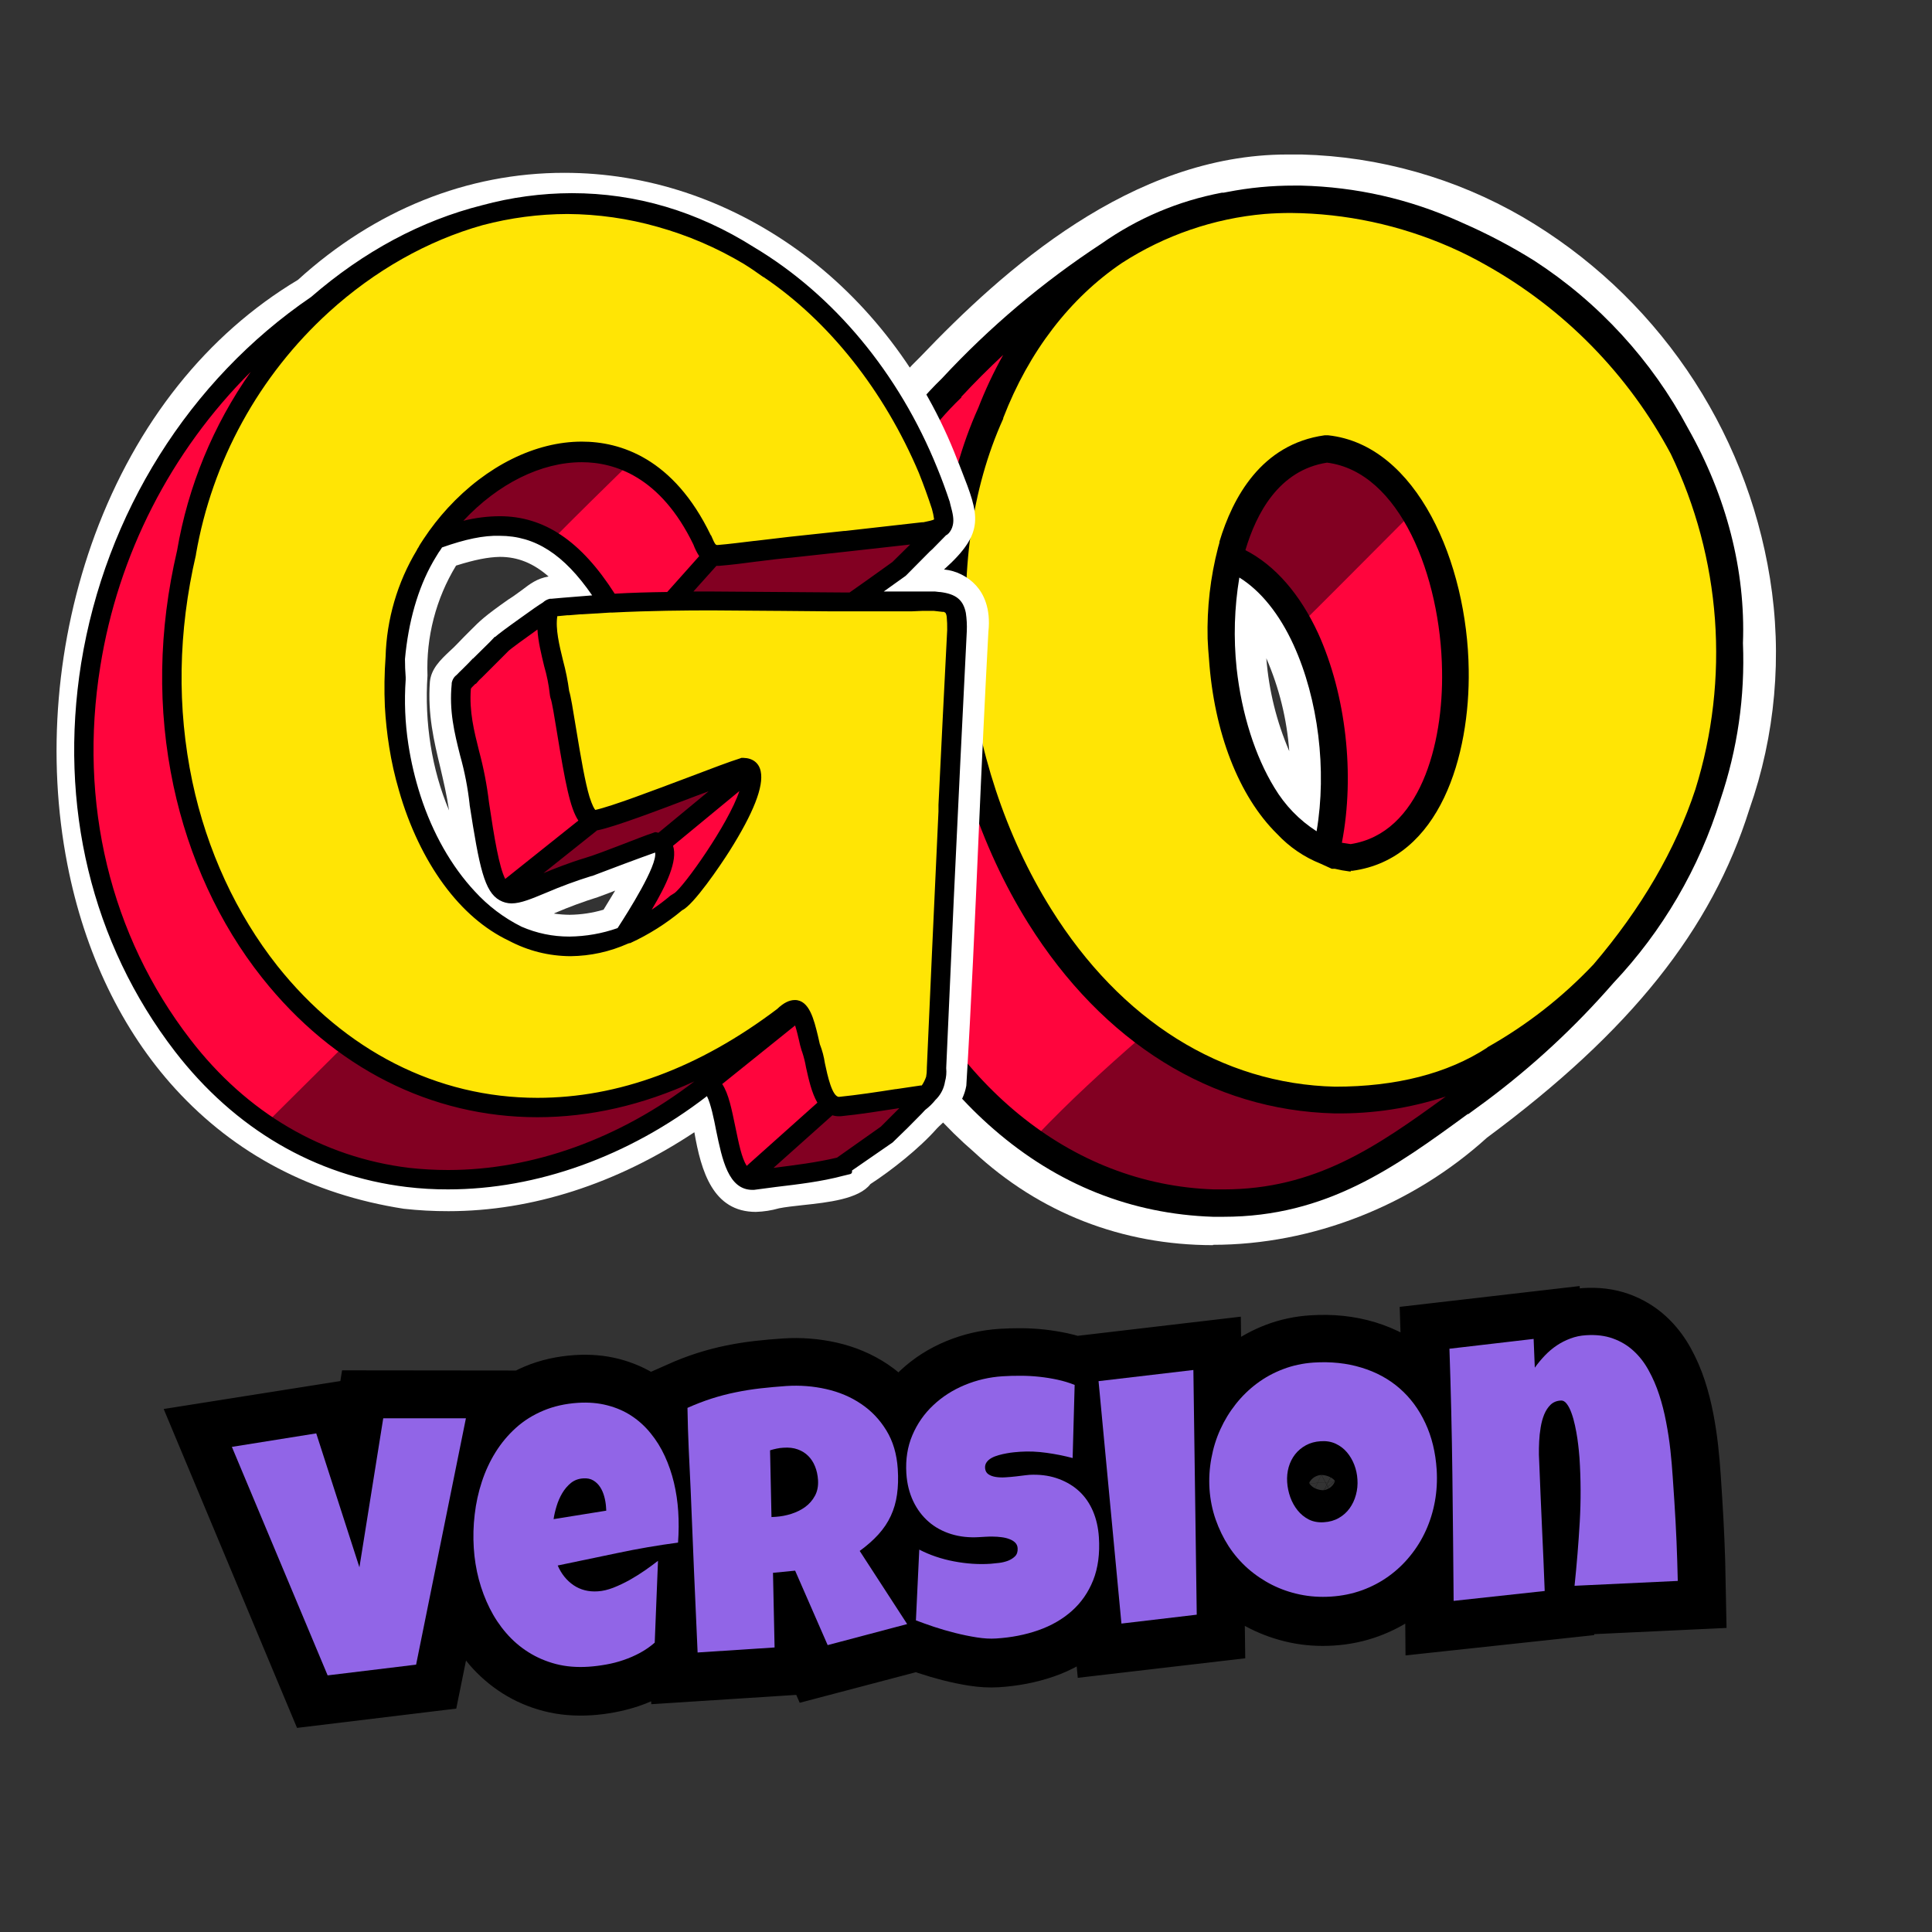 <svg xmlns="http://www.w3.org/2000/svg" xmlns:xlink="http://www.w3.org/1999/xlink" width="480" zoomAndPan="magnify" viewBox="0 0 360 360" height="480" preserveAspectRatio="xMidYMid meet" version="1.0"><rect x="0" y="0" width="360" height="360" fill="#333333" stroke="none"/><defs><g/><clipPath id="4c7df4e719"><path d="M 146 28 L 331 28 L 331 232.195 L 146 232.195 Z M 146 28 " clip-rule="nonzero"/></clipPath><clipPath id="889dc7087d"><path d="M 10 32 L 184.664 32 L 184.664 226 L 10 226 Z M 10 32 " clip-rule="nonzero"/></clipPath></defs><g clip-path="url(#4c7df4e719)"><path fill="#ffffff" d="M 226.031 232.016 C 209.059 232.016 193.66 225.973 181.465 214.641 C 161.039 197.012 147.777 166.543 146.895 135.188 C 146.078 107.109 154.816 82.746 171.473 66.504 C 186.934 50.32 210.82 28.789 239.859 28.789 L 242.562 28.789 C 249.801 28.98 256.902 30.062 263.871 32.035 C 270.84 34.008 277.461 36.809 283.73 40.438 C 286.762 42.211 289.691 44.145 292.508 46.238 C 295.328 48.336 298.023 50.582 300.598 52.973 C 303.168 55.367 305.602 57.898 307.891 60.562 C 310.184 63.227 312.324 66.008 314.309 68.906 C 316.297 71.809 318.113 74.809 319.77 77.91 C 321.426 81.012 322.902 84.199 324.207 87.465 C 325.508 90.73 326.629 94.055 327.562 97.445 C 328.5 100.836 329.246 104.266 329.805 107.738 C 330.969 114.965 331.227 122.223 330.578 129.512 C 329.93 136.801 328.395 143.898 325.969 150.801 C 318.93 173.215 303.844 192.164 277.066 211.996 C 263.113 224.652 244.508 231.953 226.031 231.953 Z M 235.961 122.66 C 236.441 128.664 237.863 134.438 240.234 139.973 C 239.785 133.961 238.363 128.188 235.961 122.66 Z M 235.961 122.66 " fill-opacity="1" fill-rule="nonzero"/></g><path fill="#ff053d" d="M 226.094 224.148 C 247.148 224.84 260.16 214.137 275.371 203.246 C 301.77 183.164 323.707 155.082 322.262 119.828 C 324.336 63.668 255.07 14.875 206.609 47.551 C 195.824 54.562 186.062 62.789 177.316 72.23 C 132.629 115.105 158.273 221.816 226.094 224.148 Z M 243.316 119.133 C 248.848 131.098 250.039 146.582 247.086 158.734 C 229.047 150.801 224.836 121.273 229.109 103.898 C 234.828 106.164 239.797 111.391 243.316 119.133 Z M 243.316 119.133 " fill-opacity="1" fill-rule="nonzero"/><path fill="#ffe505" d="M 248.719 205.008 C 226.723 204.441 207.172 192.293 193.723 170.695 C 176.125 142.555 172.352 104.023 184.609 76.953 C 194.352 51.645 214.777 37.164 240.551 37.164 C 255.195 37.164 270.406 41.824 284.547 50.699 C 309.125 66.691 323.203 94.203 322.262 124.297 C 321.316 154.391 304.914 182.344 278.449 197.328 C 270.656 202.363 260.664 205.008 248.785 205.008 Z M 247.211 83.625 C 232.191 85.766 227.223 103.961 227.539 119.008 C 227.98 137.77 236.59 158.355 251.738 159.867 C 266.508 157.789 271.473 139.785 271.223 124.926 C 270.973 106.102 262.422 85.262 247.211 83.625 Z M 247.211 83.625 " fill-opacity="1" fill-rule="nonzero"/><path fill="#820022" d="M 243 115.734 C 249.539 109.25 256.012 102.703 262.484 96.219 C 258.777 90.109 253.688 85.766 247.465 84.949 L 247.086 84.949 C 237.406 86.461 232.945 95.148 230.871 102.137 C 230.789 102.43 230.805 102.719 230.922 103 C 231.039 103.281 231.23 103.5 231.5 103.648 C 236.023 105.914 239.922 110.133 243 115.734 Z M 243 115.734 " fill-opacity="1" fill-rule="nonzero"/><path fill="#820022" d="M 270.531 203.812 C 270.289 203.363 269.91 203.133 269.398 203.121 L 269.023 203.246 C 262.414 205.328 255.648 206.332 248.719 206.27 C 245.457 206.184 242.219 205.844 239.008 205.25 C 235.797 204.656 232.648 203.812 229.57 202.723 C 226.492 201.633 223.52 200.309 220.648 198.75 C 217.777 197.188 215.047 195.414 212.453 193.426 C 205.727 199.281 199.191 205.262 193.094 211.684 C 197.93 215.145 203.164 217.832 208.797 219.738 C 214.426 221.648 220.215 222.699 226.156 222.887 L 227.98 222.887 C 245.953 222.887 258.273 213.949 270.152 205.387 C 270.398 205.203 270.559 204.965 270.629 204.668 C 270.699 204.371 270.668 204.086 270.531 203.812 Z M 270.531 203.812 " fill-opacity="1" fill-rule="nonzero"/><path fill="#000000" d="M 227.98 226.73 L 226.031 226.73 C 210.82 226.227 197.055 220.746 185.176 210.422 C 174.551 201.23 165.879 188.387 160.16 173.277 C 156.797 164.48 154.543 155.406 153.395 146.055 C 152.246 136.703 152.238 127.352 153.371 118 C 155.883 98.484 163.555 82.117 175.496 70.531 C 184.387 60.949 194.297 52.574 205.227 45.41 C 212.027 40.633 219.504 37.465 227.664 35.906 L 227.98 35.906 L 228.672 35.777 C 232.801 34.969 236.969 34.57 241.18 34.582 L 242.434 34.582 C 252.707 34.836 262.531 37.059 271.914 41.258 L 272.605 41.57 C 277.195 43.578 281.617 45.906 285.867 48.559 C 291.887 52.465 297.32 57.062 302.176 62.352 C 307.031 67.641 311.148 73.453 314.527 79.785 C 321.695 92.441 325.277 106.293 324.773 119.828 C 325.168 129.824 323.762 139.562 320.562 149.039 C 318.59 155.414 315.918 161.484 312.555 167.246 C 309.188 173.008 305.219 178.312 300.637 183.164 C 293.508 191.359 285.586 198.703 276.879 205.199 L 273.609 207.59 L 273.484 207.59 C 259.973 217.473 247.211 226.73 227.98 226.73 Z M 186.934 66.125 C 184.168 68.707 181.527 71.352 179.141 73.93 L 179.141 74.059 C 156.891 95.336 151.043 135.379 164.809 171.453 C 176.5 201.922 199.441 220.746 226.219 221.629 L 227.98 221.629 C 245.074 221.629 256.516 213.695 269.398 204.316 C 262.699 206.504 255.828 207.551 248.785 207.465 L 248.656 207.465 C 225.777 206.898 205.539 194.305 191.586 172.02 C 173.609 143.246 169.777 103.711 182.285 76.008 C 183.605 72.605 185.156 69.312 186.934 66.125 Z M 240.551 39.684 C 238.914 39.684 237.281 39.746 235.648 39.871 C 230.91 40.285 226.293 41.266 221.797 42.812 C 217.301 44.355 213.055 46.418 209.059 49 C 199.379 55.547 191.711 65.496 186.934 77.898 L 186.934 78.023 C 174.992 104.34 178.699 141.926 195.859 169.375 C 208.871 190.215 227.664 201.988 248.785 202.488 C 260.16 202.488 269.715 200.035 277.066 195.25 L 277.195 195.125 C 284.547 190.977 291.125 185.836 296.93 179.699 C 305.793 169.312 312.203 158.355 315.91 147.086 C 317.508 141.965 318.613 136.742 319.223 131.41 C 319.836 126.082 319.945 120.742 319.555 115.391 C 319.16 110.043 318.273 104.777 316.891 99.594 C 315.504 94.41 313.648 89.402 311.324 84.57 C 309.355 80.883 307.141 77.352 304.668 73.98 C 302.195 70.609 299.5 67.434 296.574 64.449 C 293.648 61.465 290.523 58.707 287.203 56.172 C 283.883 53.637 280.402 51.352 276.754 49.316 C 274.633 48.109 272.453 47.02 270.219 46.039 C 265.539 43.988 260.699 42.426 255.707 41.352 C 250.711 40.281 245.656 39.727 240.551 39.684 Z M 240.551 39.684 " fill-opacity="1" fill-rule="nonzero"/><path fill="#000000" d="M 251.738 162.387 L 251.484 162.387 C 250.555 162.273 249.633 162.105 248.719 161.883 L 248.156 161.883 L 246.082 160.938 C 242.973 159.691 240.27 157.844 237.973 155.398 C 230.809 148.348 226.219 136.449 225.277 122.785 C 225.148 121.527 225.086 120.27 225.023 119.008 C 224.883 113.25 225.531 107.586 226.973 102.012 L 227.223 101.129 L 227.223 100.941 C 229.676 92.754 235.02 82.746 246.836 81.109 L 247.465 81.109 C 264.059 82.871 273.422 104.969 273.672 124.801 C 273.926 140.664 268.395 160.059 251.988 162.262 L 251.676 162.262 Z M 250.039 157.035 L 251.676 157.285 C 264.621 155.273 268.961 138.652 268.707 124.988 C 268.457 107.426 260.852 87.906 247.273 86.207 C 238.285 87.594 234.074 95.715 232.062 102.512 C 237.594 105.348 242.246 110.699 245.641 118.062 C 250.793 129.461 252.492 144.316 250.039 157.035 Z M 230.934 107.613 C 230 113.234 229.832 118.879 230.43 124.547 C 231.371 133.047 233.887 140.918 237.469 146.773 C 239.461 150.09 242.078 152.797 245.328 154.895 C 247.273 143.5 245.641 130.277 241.051 120.203 C 238.414 114.414 234.895 110.07 230.934 107.613 Z M 230.934 107.613 " fill-opacity="1" fill-rule="nonzero"/><g clip-path="url(#889dc7087d)"><path fill="#ffffff" d="M 140.848 225.82 C 132.859 225.82 130.648 218.285 129.383 210.977 C 114.898 220.586 99.105 225.684 83.582 225.684 C 80.789 225.691 78.008 225.543 75.234 225.234 C 58.086 222.57 43.781 215.035 32.68 202.898 C 22.707 191.98 15.758 177.539 12.555 161.07 C 8.629 140.992 10.48 119.199 17.699 99.617 C 25.461 78.723 38.547 62.301 55.516 52.148 C 69.863 39.105 87.055 32.203 105.152 32.203 C 120.496 32.203 135.477 37.168 148.516 46.508 C 161.559 55.848 172.207 69.609 178.391 85.719 C 178.66 86.348 178.887 86.938 179.113 87.523 C 182.453 96.051 183.668 99.164 175.906 106.113 C 177.051 106.227 178.133 106.539 179.16 107.055 C 180.188 107.566 181.09 108.246 181.863 109.09 C 183.219 110.578 184.664 113.285 184.168 117.754 C 183.535 129.574 182.934 142.148 182.359 155.477 C 181.684 171.223 180.961 187.465 180.059 202.312 C 179.43 205.742 177.262 207.77 175.004 209.848 L 174.598 210.254 C 171.305 214 166.027 218.148 162.191 220.633 C 160.07 223.43 154.246 224.059 149.602 224.555 C 147.93 224.738 146.305 224.918 145.18 225.145 C 143.762 225.551 142.316 225.773 140.848 225.82 Z M 103.211 170.23 C 104.184 170.375 105.16 170.449 106.145 170.457 C 108.293 170.43 110.398 170.117 112.461 169.508 L 114.629 165.945 L 113.59 166.352 L 111.426 167.16 C 108.727 168.004 106.078 168.98 103.48 170.094 Z M 84.98 105.391 C 83.109 108.469 81.719 111.754 80.812 115.242 C 79.906 118.73 79.52 122.273 79.656 125.875 C 79.07 134.629 80.469 143.43 83.672 151.008 C 83.266 148.211 82.633 145.551 82.047 143.023 C 80.875 138.148 79.656 133.094 80.105 127.051 C 80.332 124.613 82.094 122.941 83.762 121.363 C 84.348 120.824 84.891 120.324 85.34 119.828 C 85.793 119.332 87.055 118.07 87.645 117.484 C 89.449 115.68 90.172 114.91 94.727 111.707 C 95.766 111.074 96.531 110.445 97.254 109.949 C 98.789 108.773 100.098 107.781 102.219 107.422 C 99.375 104.941 96.488 103.766 93.148 103.766 C 90.891 103.812 88.41 104.309 84.98 105.391 Z M 84.98 105.391 " fill-opacity="1" fill-rule="nonzero"/></g><path fill="#ff053d" d="M 34.035 194.82 C 59.125 227.398 101 226.453 131.867 201.859 C 135.926 203.711 134.707 219.953 140.215 219.91 C 145.719 219.863 151.406 218.734 156.73 217.383 L 165.258 211.336 C 167.289 209.395 169.23 207.367 171.215 205.379 C 173.199 203.395 174.781 201.137 174.508 198.973 C 175.594 174.426 176.812 147.578 178.344 117.438 C 178.48 112.699 177.758 112.023 173.199 111.844 C 168.645 111.664 164.402 112.16 158.895 112.203 C 158.941 112.113 167.426 106.156 167.469 106.113 L 171.98 101.602 L 175.098 98.488 C 176.18 97.719 175.863 96.5 175.41 94.562 C 158.488 41.816 102.355 19.117 59.078 56.797 C 14.539 86.98 0.914 151.73 34.035 194.82 Z M 102.984 113.285 C 102.445 113.379 93.824 119.605 93.555 119.965 L 89.492 124.027 C 88.816 124.746 88.051 125.379 87.371 126.148 C 87.039 126.414 86.738 126.715 86.469 127.051 C 86.211 127.188 86.047 127.398 85.973 127.68 C 85.16 135.621 88.5 141.219 89.312 149.746 C 92.969 173.523 93.059 166.621 109.664 161.566 C 112.914 160.305 120.09 157.598 122.254 156.918 C 126.945 157.867 120.18 168.336 116.254 174.426 C 78.797 187.738 62.465 125.605 81.234 100.52 C 93.914 95.871 103.664 96.367 113.59 112.477 C 110.117 112.656 106.551 112.926 102.984 113.285 Z M 102.984 113.285 " fill-opacity="1" fill-rule="nonzero"/><path fill="#ffe505" d="M 100.145 206.371 C 80.918 206.371 63.184 197.395 50.281 181.105 C 42.473 171.223 36.879 159.129 34.078 146 C 31.102 132.059 31.328 117.574 34.758 102.953 C 35.516 98.539 36.633 94.215 38.113 89.984 C 39.59 85.754 41.406 81.676 43.566 77.75 C 45.723 73.82 48.191 70.098 50.969 66.582 C 53.746 63.066 56.797 59.805 60.117 56.797 C 73.562 44.566 90.035 37.801 106.551 37.801 C 119.594 37.801 131.957 41.949 143.238 50.07 C 157.453 59.637 169.141 75.609 175.23 93.977 L 175.23 94.066 L 175.367 94.605 C 175.773 96.32 176 97.223 175.504 97.992 C 175.004 98.758 174.148 98.938 172.387 99.301 L 172.074 99.301 L 157.676 100.922 L 147.297 102.051 L 140.891 102.82 C 138.543 103.09 136.109 103.406 133.805 103.586 L 133.762 103.586 C 132.273 103.586 131.82 103 130.828 100.699 C 124.285 87.117 115.035 84.273 108.402 84.273 C 100.277 84.273 91.66 88.559 84.801 96.051 C 76.859 104.668 72.887 115.68 73.789 126.281 L 73.789 126.461 C 72.707 141.352 77.941 157.371 87.148 167.254 C 92.789 173.391 99.422 176.594 106.324 176.594 C 113.23 176.594 119.457 173.793 126.09 168.289 L 126.406 168.109 C 128.527 167.16 141.117 149.52 139.988 144.285 C 139.852 143.742 139.582 143.203 138.453 143.203 C 136.605 143.789 133.039 145.145 128.977 146.676 C 121.938 149.34 113.996 152.316 111.02 152.949 L 110.836 152.949 C 108.672 152.949 107.543 148.527 105.512 136.027 C 105.062 133.051 104.609 130.254 104.293 129.441 C 104.25 129.371 104.234 129.297 104.25 129.215 C 104.027 127.367 103.668 125.547 103.168 123.754 C 102.355 120.324 101.453 116.805 102.172 113.965 C 102.301 113.566 102.574 113.344 102.984 113.285 C 113.68 112.16 124.465 112.023 132.68 112.023 L 144.906 112.113 L 144.953 112.113 L 156.957 112.203 C 163.363 112.203 168.508 112.07 173.199 111.844 L 173.289 111.844 C 177.848 112.023 178.48 112.699 178.344 117.438 C 176.812 147.578 175.594 174.426 174.508 198.973 C 174.508 199.559 174.508 202.086 173.289 203.348 C 172.879 203.801 172.367 204.027 171.758 204.027 L 167.152 204.75 C 163.633 205.289 160.023 205.832 156.461 206.191 L 156.367 206.191 C 153.617 206.191 152.715 202.086 151.945 198.477 C 151.77 197.379 151.484 196.312 151.09 195.273 C 151.094 195.223 151.078 195.176 151.043 195.137 L 150.637 193.379 C 150.141 191.301 149.375 188.145 148.109 188.145 C 147.703 188.145 147.074 188.367 145.988 189.363 L 145.898 189.363 C 131.008 200.688 115.621 206.371 100.145 206.371 Z M 100.145 206.371 " fill-opacity="1" fill-rule="nonzero"/><path fill="#820022" d="M 156.957 111.301 L 145.086 111.211 L 144.906 111.211 L 132.68 111.121 L 129.203 111.121 C 128.836 111.113 128.566 110.949 128.391 110.625 C 128.316 110.457 128.297 110.281 128.328 110.102 C 128.363 109.922 128.441 109.766 128.57 109.633 L 132.812 104.848 C 132.992 104.648 133.219 104.543 133.492 104.535 L 133.898 104.535 C 136.199 104.352 138.633 104.039 140.938 103.766 L 140.98 103.766 C 143.102 103.539 145.312 103.227 147.434 103.043 L 157.77 101.918 L 169.5 100.609 L 169.59 100.609 C 169.973 100.594 170.242 100.758 170.402 101.105 C 170.488 101.277 170.512 101.461 170.48 101.652 C 170.445 101.844 170.359 102.008 170.223 102.141 C 169.363 103.043 168.148 104.219 166.93 105.438 L 166.84 105.438 L 161.918 108.957 L 158.852 111.121 C 158.684 111.223 158.504 111.285 158.309 111.301 Z M 156.957 111.301 " fill-opacity="1" fill-rule="nonzero"/><path fill="#820022" d="M 130.152 201.047 C 129.977 200.762 129.719 200.613 129.383 200.598 L 129.023 200.688 C 119.5 205.062 109.801 207.273 100.145 207.273 C 96.883 207.273 93.645 207.016 90.43 206.5 C 87.211 205.984 84.055 205.223 80.957 204.207 C 77.863 203.191 74.863 201.938 71.969 200.445 C 69.07 198.957 66.309 197.246 63.68 195.316 L 50.098 208.809 C 53.977 211.43 58.109 213.562 62.496 215.199 C 66.883 216.84 71.398 217.945 76.047 218.512 C 78.52 218.781 81.004 218.918 83.492 218.918 C 99.375 218.918 115.848 213.004 129.926 202.223 C 130.105 202.082 130.219 201.902 130.262 201.676 C 130.305 201.453 130.266 201.246 130.152 201.047 Z M 130.152 201.047 " fill-opacity="1" fill-rule="nonzero"/><path fill="#820022" d="M 101.27 163.598 C 100.918 163.613 100.66 163.465 100.504 163.145 C 100.387 162.961 100.344 162.762 100.379 162.547 C 100.414 162.332 100.516 162.156 100.684 162.02 L 110.703 154.031 C 110.836 153.922 110.984 153.844 111.152 153.805 C 114.266 153.219 122.254 150.195 129.293 147.535 L 131.73 146.586 L 132.047 146.586 C 132.406 146.574 132.68 146.727 132.859 147.039 C 132.973 147.227 133.008 147.43 132.965 147.645 C 132.922 147.859 132.809 148.035 132.633 148.164 L 123.246 155.836 C 123.094 155.98 122.914 156.059 122.707 156.062 L 122.164 156.062 L 121.938 156.152 C 119.773 156.875 112.508 159.582 109.395 160.801 L 109.348 160.801 C 106.324 161.746 103.844 162.695 101.586 163.641 Z M 101.27 163.598 " fill-opacity="1" fill-rule="nonzero"/><path fill="#820022" d="M 116.703 86.938 C 114.059 85.777 111.289 85.203 108.402 85.223 C 100.641 85.223 92.336 89.328 85.703 96.457 C 85.57 96.598 85.492 96.762 85.469 96.953 C 85.445 97.145 85.477 97.324 85.566 97.496 C 85.73 97.801 85.988 97.949 86.336 97.945 L 86.559 97.945 C 88.707 97.391 90.887 97.105 93.102 97.09 C 94.934 97.082 96.727 97.332 98.484 97.84 C 100.238 98.348 101.891 99.09 103.438 100.066 C 107.812 95.645 112.281 91.27 116.703 86.938 Z M 116.703 86.938 " fill-opacity="1" fill-rule="nonzero"/><path fill="#820022" d="M 144.141 218.512 C 143.754 218.504 143.48 218.324 143.328 217.969 C 143.242 217.789 143.219 217.605 143.262 217.41 C 143.301 217.219 143.398 217.059 143.555 216.93 L 154.473 207.141 C 154.66 206.996 154.871 206.922 155.105 206.914 L 155.332 206.914 C 155.672 207.004 156.016 207.047 156.367 207.051 L 156.551 207.051 C 160.16 206.688 163.77 206.148 167.289 205.559 L 167.559 205.559 C 167.941 205.547 168.211 205.711 168.371 206.059 C 168.457 206.23 168.48 206.414 168.449 206.605 C 168.414 206.797 168.328 206.957 168.191 207.094 C 167.242 208.043 166.027 209.305 164.719 210.523 L 164.625 210.613 L 156.461 216.391 L 156.145 216.523 C 152.352 217.473 148.246 217.969 144.32 218.465 L 144.141 218.465 Z M 144.141 218.512 " fill-opacity="1" fill-rule="nonzero"/><path fill="#000000" d="M 140.215 221.715 C 135.703 221.715 134.574 216.074 133.445 210.66 C 133.039 208.539 132.453 205.695 131.73 204.25 C 117.156 215.488 100.051 221.625 83.492 221.625 C 80.895 221.633 78.309 221.484 75.73 221.172 C 58.672 219.098 43.734 210.344 32.59 195.906 C 17.066 175.734 10.887 150.062 15.125 123.574 C 19.641 95.691 35.254 70.828 57.949 55.352 C 67.789 46.824 78.527 41.094 89.809 38.25 C 95.289 36.762 100.871 36.008 106.551 35.992 C 118.508 35.992 129.926 39.379 140.484 46.055 C 155.375 54.945 167.516 69.562 174.645 87.207 C 175.504 89.281 176.27 91.402 176.945 93.434 C 176.984 93.488 177 93.547 176.992 93.613 L 177.125 94.156 C 177.531 95.645 177.805 96.816 177.531 97.902 C 177.398 98.484 177.125 98.996 176.719 99.434 L 176.676 99.434 C 176.629 99.523 176.539 99.57 176.449 99.66 L 176.406 99.66 L 176.27 99.75 L 173.742 102.324 L 173.246 102.773 L 168.777 107.285 L 164.672 110.219 L 174.238 110.219 L 175.004 110.309 L 175.141 110.309 C 178.121 110.672 179.473 111.754 179.969 114.191 C 180.137 115.328 180.199 116.469 180.148 117.617 C 179.336 133.457 178.57 149.789 177.715 167.66 C 177.215 178.531 176.766 188.957 176.312 199.02 C 176.395 199.875 176.32 200.715 176.09 201.543 C 175.891 202.75 175.379 203.805 174.555 204.703 L 174.328 204.93 C 173.762 205.641 173.113 206.273 172.387 206.824 L 171.711 207.547 C 170.043 209.262 168.281 211.02 166.523 212.691 L 166.34 212.871 L 158.762 218.105 L 158.762 218.238 C 158.789 218.363 158.766 218.48 158.695 218.586 C 158.625 218.695 158.527 218.758 158.398 218.781 L 157.09 219.098 C 153.031 220.18 148.742 220.676 144.59 221.172 L 140.484 221.715 Z M 46.715 69.293 C 43.012 72.988 39.621 76.949 36.543 81.176 C 33.465 85.406 30.734 89.848 28.355 94.508 C 25.977 99.164 23.977 103.98 22.355 108.953 C 20.734 113.926 19.516 118.996 18.691 124.16 C 14.586 149.609 20.543 174.336 35.477 193.695 C 45.992 207.367 60.07 215.621 76.18 217.609 C 78.609 217.879 81.047 218.016 83.492 218.016 C 99.242 218.016 115.441 212.191 129.383 201.5 C 119.727 205.922 109.934 208.176 100.145 208.176 C 80.332 208.176 62.148 198.973 48.836 182.188 C 40.848 172.125 35.164 159.762 32.32 146.406 C 29.297 132.148 29.523 117.438 32.996 102.594 C 34.016 96.602 35.684 90.797 37.996 85.18 C 40.312 79.559 43.219 74.266 46.715 69.293 Z M 144.141 217.609 L 144.184 217.609 C 148.109 217.113 152.172 216.613 155.961 215.711 L 164.129 209.938 L 167.559 206.508 L 167.426 206.508 C 163.906 207.051 160.25 207.637 156.641 207.996 L 156.367 207.996 C 155.938 208.008 155.516 207.945 155.105 207.816 Z M 134.574 201.996 C 135.793 203.848 136.332 206.688 137.012 209.938 C 137.688 213.188 138.184 215.711 139.133 217.246 L 152.309 205.469 C 151.227 203.621 150.684 201.094 150.188 198.883 C 150.023 197.902 149.781 196.938 149.465 195.996 C 149.406 195.863 149.359 195.73 149.328 195.59 C 149.148 195.012 148.996 194.422 148.879 193.828 C 148.742 193.242 148.473 192.07 148.156 191.078 Z M 105.738 39.875 C 100.387 39.891 95.121 40.586 89.945 41.949 C 79.656 44.836 69.773 50.434 61.289 58.148 C 58.051 61.098 55.078 64.289 52.367 67.73 C 49.66 71.168 47.25 74.809 45.145 78.645 C 43.035 82.484 41.258 86.469 39.812 90.602 C 38.363 94.734 37.266 98.957 36.516 103.27 L 36.516 103.359 C 33.176 117.707 32.953 131.922 35.84 145.641 C 38.547 158.453 44.051 170.32 51.68 179.977 C 64.27 195.812 81.461 204.566 100.145 204.566 C 115.215 204.566 130.242 199.02 144.816 188.008 C 145.988 186.879 147.074 186.34 148.109 186.34 C 150.82 186.34 151.676 190.039 152.398 192.973 C 152.535 193.559 152.668 194.098 152.758 194.551 C 153.211 195.703 153.527 196.891 153.707 198.117 C 154.203 200.461 155.059 204.344 156.324 204.387 C 159.844 204.027 163.41 203.484 166.883 202.941 L 166.973 202.941 L 171.531 202.266 L 171.758 202.266 C 172.102 201.762 172.371 201.219 172.57 200.641 C 172.66 200.148 172.707 199.652 172.703 199.152 L 172.703 198.973 C 173.289 185.301 174.059 168.969 174.871 151.188 L 174.871 149.973 C 175.41 138.691 175.953 128.043 176.496 117.395 C 176.512 116.562 176.484 115.738 176.406 114.91 C 176.383 114.652 176.309 114.414 176.18 114.188 L 175.863 114.008 L 175.594 114.008 L 174.012 113.828 L 171.848 113.828 L 169.77 113.918 L 155.195 113.918 L 145.086 113.828 L 144.863 113.828 L 132.68 113.738 C 127.758 113.738 121.172 113.785 114.086 114.145 L 113.68 114.145 L 108.492 114.461 L 108.219 114.461 L 106.055 114.641 L 105.738 114.641 L 103.844 114.82 C 103.48 117.168 104.203 120.191 104.926 123.125 C 105.426 124.98 105.801 126.859 106.055 128.762 C 106.371 129.758 106.73 132.012 107.316 135.578 C 108.266 141.352 109.031 145.773 109.844 148.48 C 110.387 150.152 110.746 150.738 110.93 150.918 C 113.996 150.242 121.578 147.355 128.301 144.828 C 132.453 143.246 136.016 141.895 137.914 141.309 L 138.137 141.219 L 138.543 141.219 C 140.258 141.262 141.434 142.164 141.75 143.742 C 142.336 146.543 140.395 151.504 135.926 158.59 C 134.211 161.297 129.25 168.605 127.129 169.598 C 124.168 172.074 120.934 174.121 117.426 175.734 L 117.289 175.734 L 117.02 175.824 C 113.617 177.344 110.051 178.125 106.324 178.172 C 102.254 178.145 98.418 177.184 94.816 175.285 C 90.262 173.117 86.199 169.598 82.68 164.816 C 79.16 160.031 76.227 153.941 74.332 147.262 C 73.559 144.625 72.957 141.949 72.527 139.23 C 72.125 136.719 71.855 134.191 71.715 131.652 C 71.578 128.566 71.621 125.48 71.848 122.402 C 71.945 118.891 72.488 115.449 73.473 112.074 C 74.461 108.703 75.859 105.512 77.672 102.504 C 77.73 102.359 77.805 102.223 77.895 102.098 L 77.988 101.961 C 78.09 101.742 78.211 101.531 78.348 101.328 L 78.934 100.426 C 80.285 98.383 81.789 96.457 83.445 94.652 C 90.668 86.801 99.781 82.289 108.402 82.289 C 115.531 82.289 125.504 85.312 132.453 99.75 L 132.496 99.75 C 133.266 101.555 133.355 101.555 133.715 101.555 C 135.926 101.375 138.273 101.059 140.574 100.789 L 140.664 100.789 L 147.164 100.02 L 157.27 98.938 L 157.453 98.938 L 171.848 97.312 L 172.074 97.312 C 172.93 97.133 173.832 96.953 174.059 96.773 C 173.969 96.117 173.836 95.469 173.652 94.832 C 172.93 92.621 172.117 90.367 171.215 88.109 C 164.762 72.859 154.473 59.816 142.246 51.605 L 142.199 51.605 C 141.07 50.793 139.898 49.98 138.59 49.168 C 133.543 46.156 128.188 43.855 122.523 42.266 C 117.039 40.711 111.441 39.914 105.738 39.875 Z M 82.363 102.008 C 82.184 102.324 81.957 102.637 81.73 102.953 L 81.234 103.766 L 80.828 104.441 L 80.648 104.758 C 77.852 109.676 76.09 115.902 75.461 122.809 C 75.461 123.938 75.504 125.109 75.594 126.191 L 75.594 126.645 C 75.312 130.676 75.477 134.691 76.09 138.691 C 76.586 141.938 77.34 145.129 78.348 148.258 C 80.605 155.25 84.125 161.43 88.457 166.078 C 90.953 168.812 93.855 171.008 97.164 172.668 C 100.016 173.906 102.992 174.523 106.098 174.516 C 109.18 174.48 112.172 173.957 115.078 172.938 C 117.066 169.871 122.523 161.25 122.074 158.859 C 119.367 159.809 113.23 162.109 110.297 163.238 L 110.207 163.238 C 107.34 164.129 104.527 165.164 101.766 166.352 C 99.148 167.434 97.074 168.336 95.312 168.336 C 94.527 168.328 93.789 168.133 93.102 167.75 C 90.262 166.168 89.312 161.613 87.508 149.973 L 87.508 149.879 C 87.168 146.809 86.582 143.785 85.746 140.812 C 84.664 136.523 83.672 132.465 84.168 127.457 L 84.168 127.273 C 84.293 126.621 84.625 126.094 85.16 125.695 C 85.434 125.379 85.746 125.109 86.062 124.793 L 87.281 123.574 L 88.094 122.719 L 88.141 122.719 L 91.254 119.648 L 92.199 118.656 L 92.293 118.656 C 92.789 118.207 94.41 116.988 97.074 115.094 C 99.016 113.691 100.367 112.746 101.18 112.25 C 101.543 111.914 101.965 111.691 102.445 111.574 L 102.715 111.574 L 104.746 111.391 L 110.34 110.941 C 105.062 103.27 99.691 99.84 93.102 99.84 C 90.125 99.75 86.695 100.473 82.363 102.008 Z M 125.414 157.598 C 126.316 160.395 124.195 164.859 121.441 169.508 C 122.652 168.703 123.809 167.832 124.918 166.891 L 125.637 166.441 C 127.352 165.312 135.703 153.625 137.777 147.398 Z M 87.734 128.402 C 87.418 132.555 88.32 136.164 89.27 139.953 C 90.117 143.098 90.734 146.285 91.117 149.52 C 92.109 156.199 93.012 161.566 94.141 163.777 L 107.77 152.902 C 106.234 150.602 105.332 145.953 103.754 136.301 C 103.348 133.816 102.852 130.703 102.578 130.07 C 102.512 129.836 102.469 129.594 102.445 129.352 C 102.25 127.59 101.906 125.859 101.406 124.16 C 100.863 121.906 100.277 119.559 100.145 117.305 C 97.797 118.973 95.27 120.824 94.816 121.227 L 93.871 122.176 L 89.855 126.191 C 89.457 126.535 89.098 126.91 88.77 127.32 L 88.68 127.41 L 88.637 127.41 L 88.5 127.5 L 87.961 128.043 L 87.777 128.266 Z M 101.27 162.695 C 103.391 161.836 105.918 160.801 109.078 159.852 C 112.238 158.906 119.41 155.926 121.668 155.203 L 122.027 155.07 L 122.254 155.07 L 122.613 155.16 L 122.707 155.16 L 132.047 147.445 L 129.609 148.348 C 122.523 151.055 114.492 154.078 111.379 154.707 L 111.289 154.707 Z M 93.102 96.188 C 101.406 96.188 108.266 100.789 114.539 110.625 C 117.652 110.445 120.855 110.355 124.328 110.309 L 130.285 103.633 C 129.844 102.949 129.484 102.227 129.203 101.465 C 123.066 88.785 114.492 86.125 108.402 86.125 C 100.863 86.125 92.832 90.094 86.336 97.043 C 88.555 96.488 90.812 96.203 93.102 96.188 Z M 132.68 110.219 L 144.906 110.309 L 145.133 110.309 L 156.957 110.398 L 158.309 110.398 L 161.379 108.234 L 166.297 104.715 L 169.59 101.465 L 157.859 102.773 L 147.523 103.902 C 145.402 104.082 143.238 104.352 141.117 104.625 L 141.07 104.625 C 138.727 104.941 136.289 105.254 133.988 105.438 L 133.492 105.438 L 129.203 110.219 Z M 132.68 110.219 " fill-opacity="1" fill-rule="nonzero"/><path stroke-linecap="butt" transform="matrix(0.342, -0.022, 0.022, 0.342, -20.072, 256.713)" fill="none" stroke-linejoin="miter" d="M 309.794 42.261 L 274.097 174.122 L 225.711 176.851 L 181.829 49.476 L 228.056 45.179 L 246.784 119.308 L 264.927 39.326 Z M 421.663 100.187 C 421.661 105.852 421.271 111.503 420.493 117.163 C 409.368 117.88 398.317 119.036 387.329 120.63 C 376.341 122.224 365.354 123.795 354.357 125.354 C 356.052 130.033 358.698 133.779 362.309 136.572 C 365.92 139.365 370.226 140.764 375.24 140.769 C 377.832 140.766 380.685 140.278 383.764 139.301 C 386.854 138.325 389.925 137.108 392.989 135.651 C 396.043 134.182 398.967 132.601 401.76 130.921 C 404.565 129.23 406.972 127.696 408.979 126.33 L 404.3 170.615 C 401.763 172.563 399.017 174.224 396.062 175.585 C 393.096 176.946 390.031 178.061 386.847 178.905 C 383.651 179.748 380.436 180.362 377.19 180.756 C 373.932 181.15 370.744 181.343 367.626 181.346 C 361.185 181.339 355.302 180.466 349.969 178.704 C 344.646 176.953 339.815 174.493 335.485 171.345 C 331.167 168.186 327.376 164.468 324.126 160.18 C 320.876 155.88 318.175 151.205 316.026 146.131 C 313.888 141.058 312.26 135.699 311.154 130.042 C 310.048 124.385 309.494 118.662 309.493 112.871 C 309.497 106.829 310.05 100.778 311.151 94.727 C 312.262 88.689 313.931 82.858 316.179 77.271 C 318.426 71.683 321.252 66.498 324.658 61.717 C 328.075 56.936 332.057 52.763 336.607 49.187 C 341.168 45.611 346.318 42.804 352.068 40.79 C 357.829 38.777 364.176 37.773 371.144 37.768 C 376.923 37.767 382.205 38.566 386.99 40.156 C 391.763 41.757 396.028 43.964 399.763 46.787 C 403.507 49.623 406.75 52.986 409.523 56.889 C 412.285 60.792 414.555 65.062 416.343 69.713 C 418.131 74.363 419.469 79.27 420.344 84.443 C 421.219 89.605 421.666 94.865 421.663 100.187 Z M 382.646 95.119 C 382.649 93.303 382.451 91.429 382.062 89.508 C 381.672 87.598 381.043 85.855 380.162 84.29 C 379.281 82.737 378.131 81.452 376.7 80.445 C 375.269 79.439 373.474 78.934 371.339 78.932 C 368.734 78.934 366.439 79.631 364.452 81.032 C 362.477 82.423 360.764 84.185 359.336 86.297 C 357.909 88.408 356.732 90.696 355.829 93.173 C 354.915 95.638 354.231 97.912 353.776 99.995 L 382.643 97.266 Z M 542.311 84.982 C 542.314 90.053 541.867 94.65 540.994 98.773 C 540.12 102.908 538.732 106.69 536.852 110.143 C 534.961 113.583 532.527 116.772 529.539 119.696 C 526.539 122.631 522.931 125.423 518.704 128.084 L 541.923 169.44 L 498.033 178.024 L 483.004 136.48 L 470.919 136.86 L 469.164 177.441 L 427.225 177.437 C 427.548 162.61 427.855 147.851 428.146 133.159 C 428.437 118.467 428.779 103.699 429.17 88.876 C 429.301 81.404 429.429 73.988 429.563 66.642 C 429.686 59.294 429.95 51.876 430.344 44.398 C 434.896 42.718 439.384 41.319 443.796 40.211 C 448.219 39.105 452.661 38.24 457.11 37.626 C 461.57 37.002 466.086 36.587 470.669 36.359 C 475.253 36.132 479.954 36.014 484.763 36.018 C 492.175 36.019 499.349 37.045 506.276 39.082 C 513.201 41.13 519.328 44.212 524.659 48.304 C 529.99 52.396 534.261 57.505 537.485 63.619 C 540.697 69.732 542.314 76.85 542.311 84.982 Z M 498.617 88.096 C 498.611 85.366 498.237 82.863 497.494 80.588 C 496.751 78.313 495.645 76.345 494.177 74.685 C 492.719 73.025 490.896 71.731 488.719 70.79 C 486.542 69.838 483.991 69.375 481.056 69.367 C 479.753 69.374 478.492 69.452 477.26 69.612 C 476.015 69.783 474.811 70.024 473.648 70.348 L 472.082 106.624 L 474.423 106.627 C 477.221 106.626 480.065 106.274 482.955 105.559 C 485.857 104.845 488.453 103.735 490.766 102.24 C 493.067 100.745 494.962 98.823 496.416 96.485 C 497.881 94.147 498.611 91.351 498.617 88.096 Z M 649.015 129.062 C 649.008 137.97 647.469 145.659 644.377 152.129 C 641.296 158.599 637.066 163.932 631.7 168.129 C 626.334 172.315 620.058 175.403 612.882 177.393 C 605.695 179.37 597.967 180.365 589.709 180.366 C 586.523 180.364 583.032 179.944 579.226 179.103 C 575.421 178.25 571.572 177.201 567.668 175.931 C 563.765 174.661 560.015 173.299 556.41 171.831 C 552.794 170.363 549.593 168.99 546.8 167.689 L 551.086 129.455 C 556.616 132.772 562.746 135.283 569.475 137.01 C 576.204 138.738 582.818 139.601 589.317 139.6 C 590.562 139.601 592.05 139.549 593.804 139.446 C 595.569 139.355 597.244 139.064 598.829 138.573 C 600.426 138.083 601.775 137.348 602.878 136.38 C 603.98 135.401 604.539 134.01 604.532 132.182 C 604.532 130.948 604.144 129.895 603.367 129.011 C 602.59 128.138 601.575 127.421 600.342 126.873 C 599.111 126.313 597.711 125.891 596.154 125.596 C 594.585 125.311 593.057 125.098 591.569 124.967 C 590.07 124.836 588.669 124.768 587.367 124.774 C 586.077 124.771 585.026 124.771 584.249 124.766 C 578.664 124.769 573.57 123.89 568.99 122.142 C 564.398 120.382 560.47 117.9 557.185 114.672 C 553.899 111.455 551.354 107.555 549.527 102.97 C 547.712 98.387 546.797 93.302 546.795 87.706 C 546.802 80.031 548.344 73.164 551.434 67.083 C 554.524 61.002 558.652 55.833 563.816 51.577 C 568.981 47.309 574.916 44.04 581.619 41.768 C 588.311 39.496 595.238 38.358 602.388 38.353 C 605.574 38.355 608.856 38.465 612.245 38.696 C 615.622 38.927 618.988 39.328 622.342 39.911 C 625.685 40.505 628.948 41.254 632.145 42.158 C 635.329 43.073 638.35 44.206 641.209 45.567 L 637.507 85.176 C 633.081 83.678 628.446 82.429 623.6 81.418 C 618.766 80.408 614.036 79.906 609.41 79.903 C 608.565 79.905 607.479 79.926 606.152 79.954 C 604.814 79.982 603.414 80.085 601.953 80.241 C 600.492 80.409 599.014 80.656 597.519 80.982 C 596.025 81.307 594.683 81.745 593.516 82.298 C 592.35 82.85 591.4 83.577 590.69 84.49 C 589.968 85.403 589.647 86.478 589.716 87.705 C 589.783 89.137 590.316 90.245 591.316 91.029 C 592.328 91.803 593.627 92.379 595.226 92.734 C 596.813 93.088 598.572 93.271 600.491 93.27 C 602.409 93.269 604.308 93.221 606.199 93.126 C 608.079 93.02 609.833 92.928 611.461 92.828 C 613.089 92.728 614.427 92.712 615.461 92.779 C 620.66 93.105 625.34 94.209 629.511 96.101 C 633.672 97.982 637.199 100.484 640.091 103.607 C 642.984 106.73 645.198 110.448 646.722 114.773 C 648.246 119.098 649.01 123.864 649.015 129.062 Z M 706.163 41.674 L 699.345 174.519 L 658.181 176.655 L 654.282 44.406 Z M 834.621 104.287 C 834.625 110.203 833.935 115.915 832.573 121.412 C 831.212 126.897 829.243 132.057 826.67 136.87 C 824.108 141.672 820.978 146.083 817.303 150.082 C 813.64 154.081 809.511 157.514 804.917 160.368 C 800.334 163.234 795.347 165.457 789.956 167.049 C 784.553 168.64 778.836 169.445 772.783 169.44 C 766.935 169.438 761.352 168.699 756.059 167.201 C 750.754 165.703 745.796 163.6 741.186 160.902 C 736.564 158.204 732.388 154.963 728.649 151.157 C 724.91 147.351 721.724 143.124 719.091 138.476 C 716.457 133.828 714.405 128.84 712.947 123.503 C 711.489 118.166 710.753 112.613 710.752 106.823 C 710.753 101.169 711.433 95.628 712.802 90.201 C 714.171 84.762 716.136 79.647 718.699 74.833 C 721.273 70.021 724.369 65.596 728.011 61.572 C 731.654 57.537 735.74 54.056 740.259 51.129 C 744.778 48.201 749.665 45.926 754.933 44.303 C 760.201 42.681 765.759 41.865 771.618 41.869 C 781.041 41.863 789.637 43.335 797.408 46.261 C 805.178 49.187 811.817 53.364 817.313 58.791 C 822.808 64.219 827.064 70.789 830.082 78.488 C 833.111 86.2 834.62 94.796 834.621 104.287 Z M 791.318 106.821 C 791.316 104.034 790.91 101.313 790.099 98.679 C 789.288 96.045 788.092 93.706 786.534 91.663 C 784.977 89.609 783.04 87.953 780.736 86.684 C 778.419 85.414 775.776 84.786 772.784 84.786 C 769.723 84.781 766.992 85.335 764.59 86.435 C 762.188 87.547 760.126 89.058 758.402 90.979 C 756.679 92.889 755.357 95.133 754.448 97.701 C 753.539 100.269 753.077 102.991 753.085 105.847 C 753.08 108.576 753.473 111.309 754.255 114.044 C 755.037 116.778 756.202 119.241 757.76 121.455 C 759.33 123.67 761.258 125.451 763.568 126.823 C 765.878 128.184 768.552 128.871 771.613 128.865 C 774.674 128.869 777.419 128.271 779.851 127.058 C 782.293 125.857 784.363 124.233 786.049 122.184 C 787.736 120.134 789.042 117.786 789.946 115.115 C 790.862 112.445 791.315 109.688 791.318 106.821 Z M 962.492 129.65 C 962.484 136.994 962.412 144.265 962.242 151.449 C 962.084 158.634 961.843 165.871 961.508 173.148 L 905.332 172.174 C 907.279 160.662 908.973 149.168 910.403 137.691 C 911.833 126.214 912.552 114.622 912.546 102.926 C 912.555 102.082 912.518 100.709 912.457 98.832 C 912.386 96.942 912.261 94.81 912.062 92.433 C 911.873 90.068 911.597 87.629 911.234 85.127 C 910.871 82.625 910.392 80.332 909.773 78.247 C 909.155 76.163 908.409 74.458 907.525 73.122 C 906.651 71.797 905.598 71.124 904.354 71.123 C 902.149 71.128 900.28 71.772 898.744 73.077 C 897.221 74.383 895.959 76.049 894.947 78.096 C 893.934 80.143 893.145 82.445 892.558 84.976 C 891.971 87.508 891.532 90.049 891.242 92.589 C 890.952 95.117 890.751 97.514 890.651 99.758 C 890.551 102.001 890.512 103.837 890.51 105.265 C 890.186 116.768 889.924 128.207 889.724 139.546 C 889.536 150.898 889.271 162.36 888.943 173.931 L 839.201 176.07 C 840.508 153.118 841.761 130.3 842.96 107.604 C 844.159 84.907 845.126 62.093 845.84 39.137 L 891.871 36.791 L 891.486 52.402 C 893.309 50.19 895.271 48.113 897.385 46.16 C 899.499 44.207 901.755 42.538 904.164 41.141 C 906.574 39.733 909.124 38.63 911.815 37.823 C 914.517 37.005 917.365 36.596 920.357 36.596 C 925.885 36.6 930.726 37.508 934.89 39.332 C 939.044 41.155 942.618 43.626 945.614 46.744 C 948.609 49.862 951.111 53.554 953.13 57.819 C 955.138 62.073 956.762 66.61 958.003 71.419 C 959.233 76.227 960.174 81.256 960.829 86.484 C 961.482 91.723 961.924 96.88 962.144 101.943 C 962.374 107.017 962.489 111.924 962.489 116.676 C 962.489 121.427 962.483 125.744 962.492 129.65 Z M 962.492 129.65 " stroke="#000000" stroke-width="52.436" stroke-opacity="1" stroke-miterlimit="4"/><g fill="#9165e7" fill-opacity="1"><g transform="translate(47.223, 313.823)"><g><path d="M 39.594 -49.547 L 30.312 -3.641 L 13.828 -1.641 L -4.016 -44.219 L 11.703 -46.734 L 19.75 -21.781 L 24.188 -49.547 Z M 39.594 -49.547 "/></g></g><g transform="translate(89.187, 311.099)"><g><path d="M 37.188 -29.484 C 37.312 -27.555 37.301 -25.613 37.156 -23.656 C 33.375 -23.156 29.617 -22.508 25.891 -21.719 C 22.16 -20.938 18.441 -20.16 14.734 -19.391 C 15.41 -17.828 16.395 -16.602 17.688 -15.719 C 18.988 -14.844 20.492 -14.461 22.203 -14.578 C 23.098 -14.629 24.062 -14.852 25.094 -15.25 C 26.125 -15.656 27.145 -16.141 28.156 -16.703 C 29.164 -17.273 30.129 -17.879 31.047 -18.516 C 31.961 -19.16 32.754 -19.742 33.422 -20.266 L 32.812 -5.016 C 31.988 -4.297 31.082 -3.664 30.094 -3.125 C 29.113 -2.594 28.086 -2.145 27.016 -1.781 C 25.953 -1.414 24.863 -1.133 23.75 -0.938 C 22.645 -0.738 21.562 -0.602 20.5 -0.531 C 18.301 -0.383 16.27 -0.551 14.406 -1.031 C 12.539 -1.52 10.832 -2.254 9.281 -3.234 C 7.727 -4.211 6.348 -5.398 5.141 -6.797 C 3.93 -8.191 2.906 -9.734 2.062 -11.422 C 1.219 -13.109 0.539 -14.906 0.031 -16.812 C -0.469 -18.719 -0.781 -20.664 -0.906 -22.656 C -1.039 -24.727 -0.984 -26.812 -0.734 -28.906 C -0.492 -31 -0.051 -33.023 0.594 -34.984 C 1.238 -36.953 2.086 -38.785 3.141 -40.484 C 4.203 -42.191 5.473 -43.711 6.953 -45.047 C 8.43 -46.379 10.133 -47.445 12.062 -48.25 C 13.988 -49.062 16.141 -49.547 18.516 -49.703 C 20.492 -49.828 22.316 -49.672 23.984 -49.234 C 25.66 -48.805 27.164 -48.148 28.5 -47.266 C 29.844 -46.379 31.031 -45.297 32.062 -44.016 C 33.102 -42.742 33.977 -41.332 34.688 -39.781 C 35.406 -38.227 35.973 -36.578 36.391 -34.828 C 36.805 -33.086 37.07 -31.305 37.188 -29.484 Z M 23.734 -30.344 C 23.691 -30.969 23.582 -31.602 23.406 -32.25 C 23.227 -32.906 22.973 -33.488 22.641 -34 C 22.305 -34.52 21.883 -34.93 21.375 -35.234 C 20.863 -35.547 20.238 -35.676 19.5 -35.625 C 18.602 -35.57 17.832 -35.285 17.188 -34.766 C 16.551 -34.242 16.008 -33.602 15.562 -32.844 C 15.125 -32.094 14.773 -31.285 14.516 -30.422 C 14.254 -29.555 14.07 -28.758 13.969 -28.031 L 23.781 -29.609 Z M 23.734 -30.344 "/></g></g><g transform="translate(128.583, 308.542)"><g><path d="M 38.703 -34.828 C 38.816 -33.086 38.77 -31.5 38.562 -30.062 C 38.363 -28.633 37.977 -27.305 37.406 -26.078 C 36.844 -24.859 36.078 -23.711 35.109 -22.641 C 34.148 -21.578 32.984 -20.547 31.609 -19.547 L 40.453 -5.922 L 25.641 -2 L 19.578 -15.875 L 15.453 -15.469 L 15.75 -1.562 L 1.406 -0.625 C 1.188 -5.707 0.961 -10.766 0.734 -15.797 C 0.516 -20.828 0.305 -25.883 0.109 -30.969 C -0.016 -33.52 -0.133 -36.055 -0.25 -38.578 C -0.363 -41.098 -0.441 -43.641 -0.484 -46.203 C 1.023 -46.879 2.523 -47.457 4.016 -47.938 C 5.504 -48.414 7.004 -48.805 8.516 -49.109 C 10.023 -49.422 11.562 -49.664 13.125 -49.844 C 14.688 -50.02 16.289 -50.164 17.938 -50.281 C 20.477 -50.445 22.957 -50.254 25.375 -49.703 C 27.789 -49.16 29.953 -48.242 31.859 -46.953 C 33.773 -45.672 35.348 -44.02 36.578 -42 C 37.816 -39.988 38.523 -37.598 38.703 -34.828 Z M 23.844 -32.766 C 23.781 -33.703 23.594 -34.551 23.281 -35.312 C 22.977 -36.07 22.555 -36.719 22.016 -37.25 C 21.484 -37.789 20.832 -38.195 20.062 -38.469 C 19.289 -38.75 18.406 -38.852 17.406 -38.781 C 16.957 -38.758 16.523 -38.703 16.109 -38.609 C 15.703 -38.523 15.301 -38.422 14.906 -38.297 L 15.172 -25.859 L 15.984 -25.906 C 16.93 -25.969 17.891 -26.148 18.859 -26.453 C 19.836 -26.766 20.707 -27.195 21.469 -27.75 C 22.227 -28.312 22.832 -29.008 23.281 -29.844 C 23.727 -30.676 23.914 -31.648 23.844 -32.766 Z M 23.844 -32.766 "/></g></g><g transform="translate(169.98, 305.855)"><g><path d="M 34.781 -19.422 C 34.977 -16.359 34.625 -13.688 33.719 -11.406 C 32.812 -9.133 31.484 -7.223 29.734 -5.672 C 27.984 -4.117 25.898 -2.922 23.484 -2.078 C 21.078 -1.234 18.461 -0.723 15.641 -0.547 C 14.555 -0.473 13.352 -0.539 12.031 -0.75 C 10.707 -0.957 9.363 -1.234 8 -1.578 C 6.633 -1.922 5.32 -2.301 4.062 -2.719 C 2.801 -3.145 1.676 -3.547 0.688 -3.922 L 1.312 -17.109 C 3.27 -16.098 5.414 -15.367 7.75 -14.922 C 10.094 -14.473 12.379 -14.32 14.609 -14.469 C 15.023 -14.5 15.535 -14.551 16.141 -14.625 C 16.742 -14.695 17.312 -14.832 17.844 -15.031 C 18.375 -15.238 18.816 -15.52 19.172 -15.875 C 19.523 -16.238 19.68 -16.734 19.641 -17.359 C 19.617 -17.785 19.461 -18.141 19.172 -18.422 C 18.879 -18.703 18.516 -18.922 18.078 -19.078 C 17.648 -19.242 17.164 -19.359 16.625 -19.422 C 16.094 -19.492 15.566 -19.531 15.047 -19.531 C 14.535 -19.539 14.055 -19.531 13.609 -19.5 C 13.16 -19.477 12.805 -19.457 12.547 -19.438 C 10.641 -19.312 8.879 -19.5 7.266 -20 C 5.648 -20.5 4.25 -21.266 3.062 -22.297 C 1.875 -23.328 0.914 -24.602 0.188 -26.125 C -0.539 -27.656 -0.969 -29.379 -1.094 -31.297 C -1.258 -33.91 -0.883 -36.289 0.031 -38.438 C 0.945 -40.582 2.242 -42.441 3.922 -44.016 C 5.598 -45.598 7.555 -46.852 9.797 -47.781 C 12.035 -48.707 14.379 -49.25 16.828 -49.406 C 17.91 -49.477 19.035 -49.508 20.203 -49.5 C 21.367 -49.5 22.531 -49.438 23.688 -49.312 C 24.844 -49.188 25.973 -49.004 27.078 -48.766 C 28.191 -48.523 29.254 -48.203 30.266 -47.797 L 29.891 -34.172 C 28.328 -34.586 26.707 -34.91 25.031 -35.141 C 23.352 -35.379 21.727 -35.445 20.156 -35.344 C 19.863 -35.32 19.488 -35.289 19.031 -35.25 C 18.57 -35.207 18.094 -35.141 17.594 -35.047 C 17.102 -34.961 16.602 -34.848 16.094 -34.703 C 15.594 -34.566 15.148 -34.391 14.766 -34.172 C 14.379 -33.961 14.07 -33.691 13.844 -33.359 C 13.625 -33.035 13.535 -32.664 13.578 -32.25 C 13.629 -31.758 13.836 -31.391 14.203 -31.141 C 14.578 -30.891 15.039 -30.723 15.594 -30.641 C 16.145 -30.555 16.742 -30.535 17.391 -30.578 C 18.047 -30.617 18.695 -30.676 19.344 -30.75 C 19.988 -30.82 20.586 -30.895 21.141 -30.969 C 21.691 -31.039 22.148 -31.07 22.516 -31.062 C 24.285 -31.082 25.906 -30.812 27.375 -30.25 C 28.844 -29.695 30.109 -28.922 31.172 -27.922 C 32.234 -26.922 33.07 -25.695 33.688 -24.25 C 34.301 -22.801 34.664 -21.191 34.781 -19.422 Z M 34.781 -19.422 "/></g></g><g transform="translate(206.307, 303.497)"><g><path d="M 16.062 -48.219 L 16.688 -2.625 L 2.656 -0.969 L -1.609 -46.141 Z M 16.062 -48.219 "/></g></g><g transform="translate(226.422, 302.191)"><g><path d="M 41.281 -28.344 C 41.406 -26.312 41.297 -24.344 40.953 -22.438 C 40.609 -20.539 40.051 -18.738 39.281 -17.031 C 38.508 -15.32 37.535 -13.742 36.359 -12.297 C 35.191 -10.848 33.859 -9.582 32.359 -8.5 C 30.859 -7.414 29.203 -6.539 27.391 -5.875 C 25.578 -5.219 23.633 -4.82 21.562 -4.688 C 19.562 -4.562 17.641 -4.691 15.797 -5.078 C 13.953 -5.461 12.211 -6.066 10.578 -6.891 C 8.941 -7.723 7.438 -8.742 6.062 -9.953 C 4.695 -11.172 3.516 -12.547 2.516 -14.078 C 1.523 -15.617 0.719 -17.281 0.094 -19.062 C -0.531 -20.852 -0.91 -22.738 -1.047 -24.719 C -1.172 -26.645 -1.055 -28.555 -0.703 -30.453 C -0.359 -32.348 0.195 -34.145 0.969 -35.844 C 1.738 -37.539 2.703 -39.117 3.859 -40.578 C 5.023 -42.047 6.344 -43.328 7.812 -44.422 C 9.289 -45.523 10.914 -46.41 12.688 -47.078 C 14.457 -47.754 16.344 -48.16 18.344 -48.297 C 21.562 -48.504 24.531 -48.191 27.25 -47.359 C 29.977 -46.535 32.344 -45.254 34.344 -43.516 C 36.352 -41.773 37.957 -39.617 39.156 -37.047 C 40.363 -34.484 41.07 -31.582 41.281 -28.344 Z M 26.516 -26.516 C 26.461 -27.461 26.266 -28.379 25.922 -29.266 C 25.578 -30.148 25.117 -30.926 24.547 -31.594 C 23.984 -32.258 23.289 -32.785 22.469 -33.172 C 21.645 -33.555 20.719 -33.711 19.688 -33.641 C 18.645 -33.578 17.723 -33.328 16.922 -32.891 C 16.129 -32.461 15.457 -31.898 14.906 -31.203 C 14.363 -30.504 13.961 -29.707 13.703 -28.812 C 13.453 -27.914 13.359 -26.984 13.422 -26.016 C 13.484 -25.078 13.676 -24.145 14 -23.219 C 14.332 -22.301 14.789 -21.477 15.375 -20.75 C 15.957 -20.031 16.656 -19.461 17.469 -19.047 C 18.289 -18.641 19.227 -18.473 20.281 -18.547 C 21.32 -18.609 22.25 -18.875 23.062 -19.344 C 23.875 -19.812 24.539 -20.41 25.062 -21.141 C 25.594 -21.879 25.984 -22.711 26.234 -23.641 C 26.492 -24.578 26.586 -25.535 26.516 -26.516 Z M 26.516 -26.516 "/></g></g><g transform="translate(269.988, 299.363)"><g><path d="M 42 -19.688 C 42.164 -17.164 42.301 -14.672 42.406 -12.203 C 42.508 -9.742 42.586 -7.27 42.641 -4.781 L 23.406 -3.875 C 23.82 -7.844 24.145 -11.805 24.375 -15.766 C 24.602 -19.723 24.586 -23.703 24.328 -27.703 C 24.305 -27.992 24.266 -28.461 24.203 -29.109 C 24.141 -29.754 24.051 -30.477 23.938 -31.281 C 23.82 -32.094 23.672 -32.922 23.484 -33.766 C 23.305 -34.609 23.086 -35.379 22.828 -36.078 C 22.578 -36.785 22.285 -37.352 21.953 -37.781 C 21.629 -38.219 21.254 -38.422 20.828 -38.391 C 20.066 -38.348 19.438 -38.086 18.938 -37.609 C 18.445 -37.129 18.051 -36.523 17.75 -35.797 C 17.457 -35.078 17.238 -34.273 17.094 -33.391 C 16.945 -32.516 16.852 -31.641 16.812 -30.766 C 16.77 -29.891 16.754 -29.066 16.766 -28.297 C 16.785 -27.535 16.812 -26.914 16.844 -26.438 C 17 -22.477 17.164 -18.555 17.344 -14.672 C 17.531 -10.785 17.695 -6.863 17.844 -2.906 L 0.875 -1.062 C 0.812 -8.938 0.734 -16.77 0.641 -24.562 C 0.547 -32.352 0.363 -40.18 0.094 -48.047 L 15.781 -49.875 L 16 -44.516 C 16.57 -45.316 17.195 -46.07 17.875 -46.781 C 18.562 -47.5 19.301 -48.125 20.094 -48.656 C 20.883 -49.188 21.734 -49.617 22.641 -49.953 C 23.547 -50.297 24.508 -50.5 25.531 -50.562 C 27.426 -50.688 29.102 -50.484 30.562 -49.953 C 32.02 -49.43 33.297 -48.664 34.391 -47.656 C 35.492 -46.656 36.43 -45.445 37.203 -44.031 C 37.984 -42.625 38.641 -41.109 39.172 -39.484 C 39.703 -37.867 40.133 -36.172 40.469 -34.391 C 40.812 -32.617 41.078 -30.867 41.266 -29.141 C 41.453 -27.41 41.598 -25.734 41.703 -24.109 C 41.816 -22.484 41.914 -21.008 42 -19.688 Z M 42 -19.688 "/></g></g></g></svg>